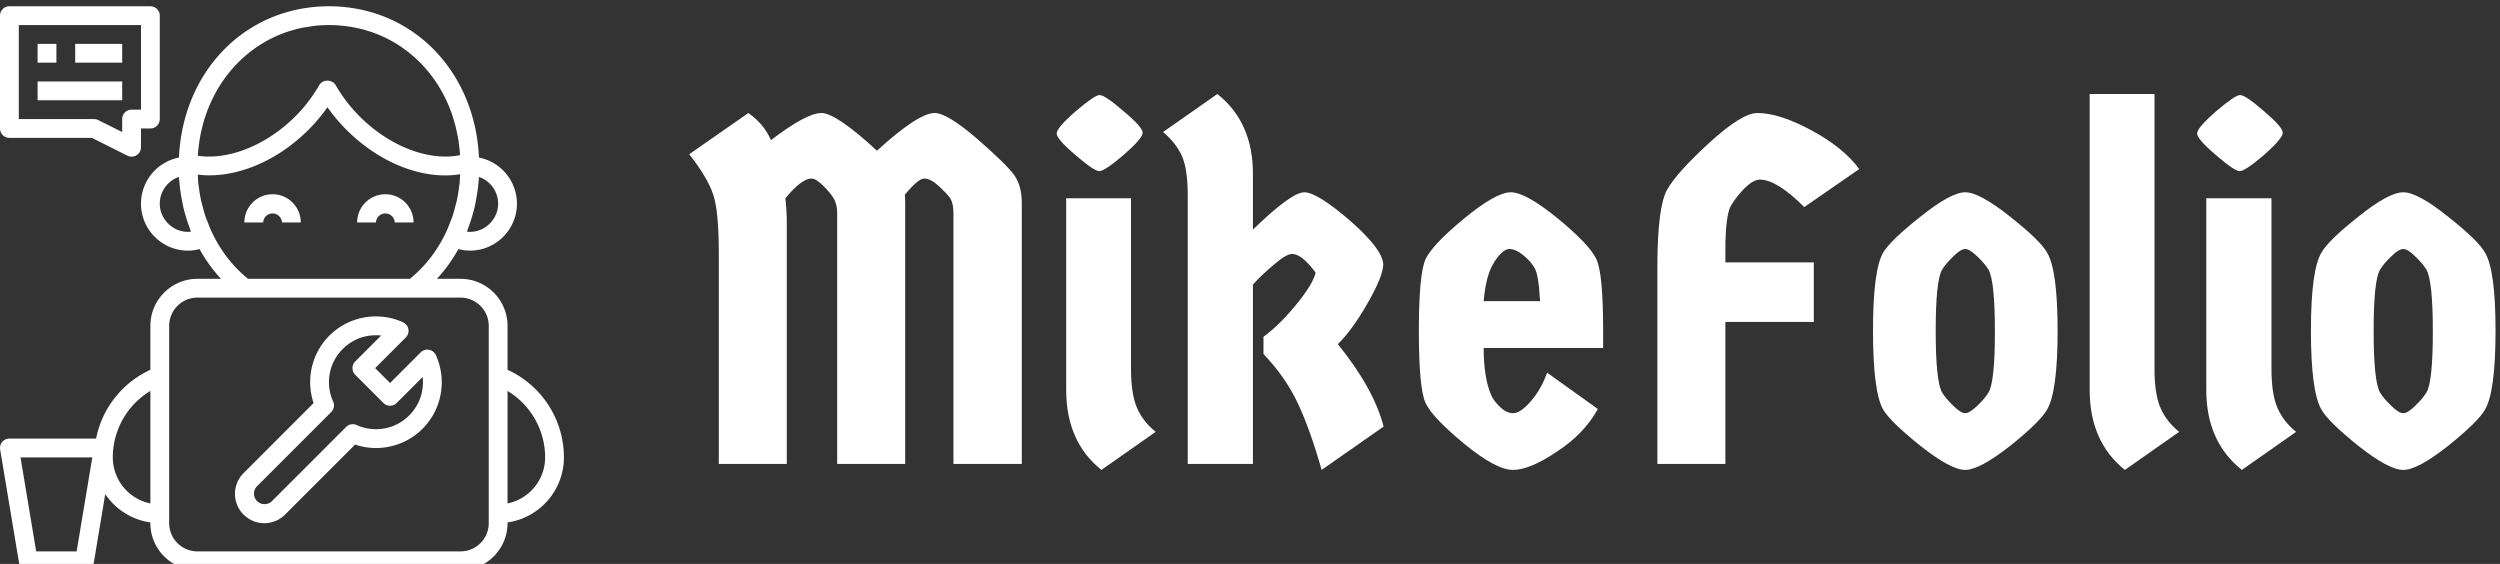 <svg data-v-423bf9ae="" xmlns="http://www.w3.org/2000/svg" viewBox="0 0 399 90" class="iconLeft"><rect x="0" y="0" width="399" height="90" fill="#333333" stroke="none"/><!----><!----><!----><g data-v-423bf9ae="" id="f08b40a1-8d59-4f47-9b5e-f68bc32f3d96" fill="white" transform="matrix(5.623,0,0,5.623,109.21,2.348)"><path d="M6.27 12.75L4.34 12.75L4.34 5.63Q4.34 5.39 4.25 5.23Q4.16 5.07 3.95 4.86Q3.74 4.65 3.61 4.65L3.61 4.65Q3.33 4.65 2.87 5.21L2.87 5.21Q2.91 5.56 2.91 5.95L2.91 5.95L2.91 12.75L0.98 12.75L0.98 6.76Q0.98 5.57 0.82 5.10Q0.66 4.62 0.14 3.96L0.14 3.96L1.82 2.79Q2.27 3.11 2.46 3.56L2.46 3.56Q3.47 2.79 3.89 2.79Q4.31 2.79 5.47 3.86L5.47 3.86Q6.64 2.79 7.11 2.79L7.11 2.79Q7.46 2.79 8.31 3.52Q9.16 4.26 9.37 4.56Q9.58 4.86 9.58 5.35L9.58 5.35L9.58 12.75L7.64 12.75L7.64 5.63Q7.64 5.36 7.55 5.21Q7.45 5.07 7.22 4.86Q6.99 4.65 6.81 4.65Q6.64 4.65 6.26 5.11L6.26 5.11Q6.27 5.18 6.27 5.35L6.27 5.35L6.27 12.75ZM10.84 10.65L10.84 5.21L12.68 5.21L12.68 10.05Q12.68 10.77 12.85 11.16Q13.02 11.55 13.38 11.84L13.38 11.84L11.84 12.92Q10.84 12.12 10.84 10.65L10.84 10.65ZM11.79 2.28Q11.94 2.28 12.47 2.74Q13.01 3.19 13.01 3.35Q13.01 3.51 12.47 3.98Q11.93 4.44 11.78 4.44Q11.63 4.44 11.10 3.98Q10.57 3.53 10.57 3.37Q10.57 3.21 11.11 2.74Q11.65 2.28 11.79 2.28ZM16.14 7.66L16.14 12.75L14.29 12.75L14.29 5.11Q14.29 4.40 14.13 4.02Q13.96 3.64 13.59 3.33L13.59 3.33L15.13 2.25Q16.14 3.05 16.14 4.51L16.14 4.51L16.14 6.10Q17.23 5.04 17.60 5.04Q17.96 5.04 18.89 5.84Q19.81 6.64 19.84 7.08L19.84 7.08Q19.84 7.41 19.40 8.18Q18.96 8.95 18.55 9.35L18.55 9.35Q19.57 10.61 19.85 11.69L19.85 11.69L18.09 12.92Q17.77 11.79 17.42 11.04Q17.07 10.29 16.44 9.63L16.44 9.63L16.44 9.14Q16.87 8.83 17.36 8.24Q17.85 7.64 17.92 7.32L17.92 7.32Q17.53 6.79 17.25 6.79L17.25 6.79Q17.09 6.79 16.74 7.09Q16.38 7.39 16.14 7.66L16.14 7.66ZM26.08 8.96L26.08 8.96L26.08 9.46L22.69 9.46Q22.69 10.30 22.90 10.79L22.90 10.79Q22.97 10.96 23.16 11.14Q23.34 11.31 23.53 11.31Q23.73 11.31 24.02 10.98Q24.32 10.64 24.49 10.16L24.49 10.16L25.93 11.19Q25.55 11.89 24.77 12.40Q24.00 12.92 23.52 12.92Q23.04 12.92 22.14 12.18Q21.24 11.44 21.04 11.02Q20.85 10.61 20.85 8.98Q20.85 7.35 21.04 6.94Q21.24 6.52 22.14 5.78Q23.04 5.04 23.46 5.04Q23.88 5.04 24.79 5.78Q25.69 6.52 25.89 6.94Q26.08 7.35 26.08 8.96ZM24.14 7.20Q24.04 7.01 23.82 6.83Q23.60 6.65 23.42 6.65Q23.23 6.65 22.99 7.02Q22.75 7.39 22.69 8.13L22.69 8.13L24.29 8.13Q24.25 7.39 24.14 7.20ZM29.55 12.75L27.62 12.75L27.62 7.17Q27.62 5.45 27.90 4.96Q28.18 4.47 29.10 3.63Q30.02 2.79 30.46 2.79L30.46 2.79Q31.08 2.79 31.99 3.28Q32.90 3.77 33.35 4.38L33.35 4.38L31.79 5.46Q31.01 4.68 30.53 4.68L30.53 4.68Q30.35 4.68 30.11 4.91Q29.88 5.14 29.72 5.40Q29.55 5.66 29.55 6.71L29.55 6.71L29.55 7.03L32.06 7.03L32.06 8.72L29.55 8.72L29.55 12.75ZM36.02 11.10Q36.23 11.31 36.36 11.31Q36.48 11.31 36.70 11.10Q36.92 10.89 37.02 10.72L37.02 10.72Q37.20 10.42 37.20 8.99Q37.20 7.56 37.02 7.24L37.02 7.24Q36.92 7.07 36.70 6.86Q36.48 6.65 36.36 6.65Q36.23 6.65 36.02 6.86Q35.80 7.07 35.70 7.24L35.70 7.24Q35.52 7.55 35.52 8.97Q35.52 10.40 35.70 10.72L35.70 10.72Q35.80 10.89 36.02 11.10ZM37.63 12.24Q36.76 12.92 36.36 12.92Q35.95 12.92 35.09 12.24Q34.23 11.55 34.03 11.21L34.03 11.21Q33.74 10.70 33.74 8.97Q33.74 7.25 34.03 6.75L34.03 6.75Q34.23 6.41 35.09 5.73Q35.95 5.04 36.36 5.04Q36.76 5.04 37.63 5.73Q38.49 6.41 38.68 6.75L38.68 6.75Q38.98 7.25 38.98 8.97Q38.98 10.70 38.68 11.21L38.68 11.21Q38.49 11.55 37.63 12.24ZM39.89 10.65L39.89 2.25L41.73 2.25L41.73 10.05Q41.73 10.77 41.90 11.16Q42.07 11.55 42.43 11.84L42.43 11.84L40.89 12.92Q39.89 12.12 39.89 10.65L39.89 10.65ZM43.20 10.65L43.20 5.21L45.05 5.21L45.05 10.05Q45.05 10.77 45.22 11.16Q45.39 11.55 45.75 11.84L45.75 11.84L44.21 12.92Q43.20 12.12 43.20 10.65L43.20 10.65ZM44.16 2.28Q44.31 2.28 44.84 2.74Q45.37 3.19 45.37 3.35Q45.37 3.51 44.84 3.98Q44.30 4.44 44.15 4.44Q44.00 4.44 43.47 3.98Q42.94 3.53 42.94 3.37Q42.94 3.21 43.48 2.74Q44.02 2.28 44.16 2.28ZM48.45 11.10Q48.66 11.31 48.79 11.31Q48.92 11.31 49.13 11.10Q49.35 10.89 49.45 10.72L49.45 10.72Q49.63 10.42 49.63 8.99Q49.63 7.56 49.45 7.24L49.45 7.24Q49.35 7.07 49.13 6.86Q48.92 6.65 48.79 6.65Q48.66 6.65 48.45 6.86Q48.23 7.07 48.13 7.24L48.13 7.24Q47.95 7.55 47.95 8.97Q47.95 10.40 48.13 10.72L48.13 10.72Q48.23 10.89 48.45 11.10ZM50.06 12.24Q49.20 12.92 48.79 12.92Q48.38 12.92 47.52 12.24Q46.66 11.55 46.47 11.21L46.47 11.21Q46.17 10.70 46.17 8.97Q46.17 7.25 46.47 6.75L46.47 6.75Q46.66 6.41 47.52 5.73Q48.38 5.04 48.79 5.04Q49.20 5.04 50.06 5.73Q50.92 6.41 51.11 6.75L51.11 6.75Q51.41 7.25 51.41 8.97Q51.41 10.70 51.11 11.21L51.11 11.21Q50.92 11.55 50.06 12.24Z"></path></g><!----><g data-v-423bf9ae="" id="36a9c516-96e4-443c-bc49-dc60d42b7cfd" transform="matrix(1.5,0,0,1.5,-2.998,-1.999)" stroke="none" fill="white"><path d="M56 40.678V36c0-2.757-2.243-5-5-5h-2.511a16.15 16.15 0 002.281-3.166A4.84 4.84 0 0052 28c2.757 0 5-2.243 5-5a5.006 5.006 0 00-4.04-4.903c-.39-8.651-6.301-15.219-14.312-16.014a16.264 16.264 0 00-3.305 0c-8.006.799-13.913 7.366-14.303 16.014A5.006 5.006 0 0017 23c0 2.757 2.243 5 5 5 .415 0 .826-.06 1.23-.166A16.21 16.21 0 0025.511 31H23c-2.757 0-5 2.243-5 5v4.679A10.241 10.241 0 0012.222 48H3a.998.998 0 00-.986 1.165l2 12A1 1 0 005 62h6a1 1 0 00.986-.836l1.209-7.256a7.008 7.008 0 004.804 3.012V57c0 2.757 2.243 5 5 5h28c2.757 0 5-2.243 5-5v-.08c3.387-.488 6-3.401 6-6.92A10.257 10.257 0 0056 40.678zM10.153 60H5.847L4.181 50h7.639l-1.667 10zM55 23c0 1.762-1.568 3.189-3.322 2.981.078-.194.139-.396.21-.594.074-.205.151-.407.217-.615.159-.497.3-1.003.417-1.517.044-.192.076-.388.114-.583.085-.437.158-.878.212-1.323.025-.21.044-.421.063-.634.016-.186.044-.369.055-.556A3.007 3.007 0 0155 23zm-31.949-5.162c.029-.439.076-.871.137-1.296l.022-.165a16.442 16.442 0 01.273-1.39c1.23-5.073 4.77-8.948 9.439-10.383.056-.017.114-.028.17-.045.368-.108.741-.206 1.123-.283.169-.034.345-.052.517-.08.279-.045.556-.096.842-.125a14.486 14.486 0 012.894.003l.048.007c5.252.554 9.47 3.969 11.377 8.872l.071.184c.12.32.223.651.323.984.055.187.112.373.161.564.054.208.098.421.145.633.066.309.132.619.181.937.016.101.027.205.041.307a17.693 17.693 0 01.134 1.279c-3.299.668-7.484-.922-10.677-4.114a16.023 16.023 0 01-2.564-3.346c-.356-.621-1.378-.621-1.734 0a16.023 16.023 0 01-2.564 3.346c-3.063 3.062-7.119 4.675-10.361 4.175l.002-.064zm-.729 8.143C20.567 26.189 19 24.762 19 23c0-1.316.853-2.438 2.035-2.841.011.187.039.37.055.556.019.212.038.424.063.634.054.445.127.886.212 1.323.038.195.07.391.114.583.117.514.258 1.02.417 1.517.067.208.143.411.217.615.071.198.132.401.209.594zm2.189-.003c-.153-.329-.286-.67-.416-1.012-.075-.195-.157-.385-.224-.583-.144-.43-.262-.872-.371-1.317-.032-.132-.075-.259-.104-.392a16.742 16.742 0 01-.254-1.542c-.011-.091-.032-.178-.042-.269-.034-.313-.035-.632-.051-.948 3.833.468 8.312-1.311 11.774-4.774a18.133 18.133 0 002.017-2.4 18 18 0 002.018 2.4c3.115 3.115 6.99 4.856 10.51 4.856.538 0 1.067-.044 1.585-.127-.017.331-.019.664-.054.992-.01.091-.03.178-.042.269-.064.52-.143 1.036-.254 1.542-.029.133-.072.26-.104.392-.109.445-.227.887-.371 1.317-.067.199-.15.389-.224.583-.13.342-.263.683-.416 1.012-.915 1.958-2.219 3.676-3.876 5.022H28.387c-1.656-1.345-2.961-3.062-3.876-5.021zM14 50a8.262 8.262 0 014-7.071V54.9a5.01 5.01 0 01-4-4.9zm40 7c0 1.654-1.346 3-3 3H23c-1.654 0-3-1.346-3-3V36c0-1.654 1.346-3 3-3h28c1.654 0 3 1.346 3 3v21zm2-2.101v-11.97A8.264 8.264 0 0160 50a5.008 5.008 0 01-4 4.899z"></path><path d="M31 22c-1.654 0-3 1.346-3 3h2a1.001 1.001 0 012 0h2c0-1.654-1.346-3-3-3zM43 22c-1.654 0-3 1.346-3 3h2a1.001 1.001 0 012 0h2c0-1.654-1.346-3-3-3zM3 16h8.764l3.789 1.895a1.005 1.005 0 00.973-.044c.294-.183.474-.504.474-.851v-2h1a1 1 0 001-1V3a1 1 0 00-1-1H3a1 1 0 00-1 1v12a1 1 0 001 1zM4 4h13v9h-1a1 1 0 00-1 1v1.382l-2.553-1.276A.99.99 0 0012 14H4V4z"></path><path d="M6 6h2v2H6zM10 6h5v2h-5zM6 10h9v2H6zM47.646 38.551a.985.985 0 00-.887.276L43.5 42.086 41.914 40.5l3.259-3.259a.997.997 0 00-.295-1.618 6.981 6.981 0 00-4.451-.446 6.971 6.971 0 00-5.25 5.249 7.007 7.007 0 00.188 3.796l-7.451 7.45A3.142 3.142 0 0027 53.879C27 55.6 28.4 57 30.121 57c.834 0 1.618-.324 2.207-.914l7.451-7.45a6.983 6.983 0 003.794.188 6.971 6.971 0 005.25-5.249 7.002 7.002 0 00-.446-4.452.996.996 0 00-.731-.572zm-.774 4.584c-.41 1.825-1.912 3.327-3.738 3.737a5.005 5.005 0 01-3.188-.317 1 1 0 00-1.119.204l-7.913 7.913a1.122 1.122 0 01-1.586-1.586l7.913-7.913c.294-.294.375-.74.204-1.119a5.005 5.005 0 01-.317-3.188c.41-1.825 1.912-3.327 3.738-3.737a5.127 5.127 0 011.688-.096l-2.761 2.761a.999.999 0 000 1.414l3 3a.999.999 0 001.414 0l2.761-2.761a5.097 5.097 0 01-.096 1.688z"></path></g><!----></svg>